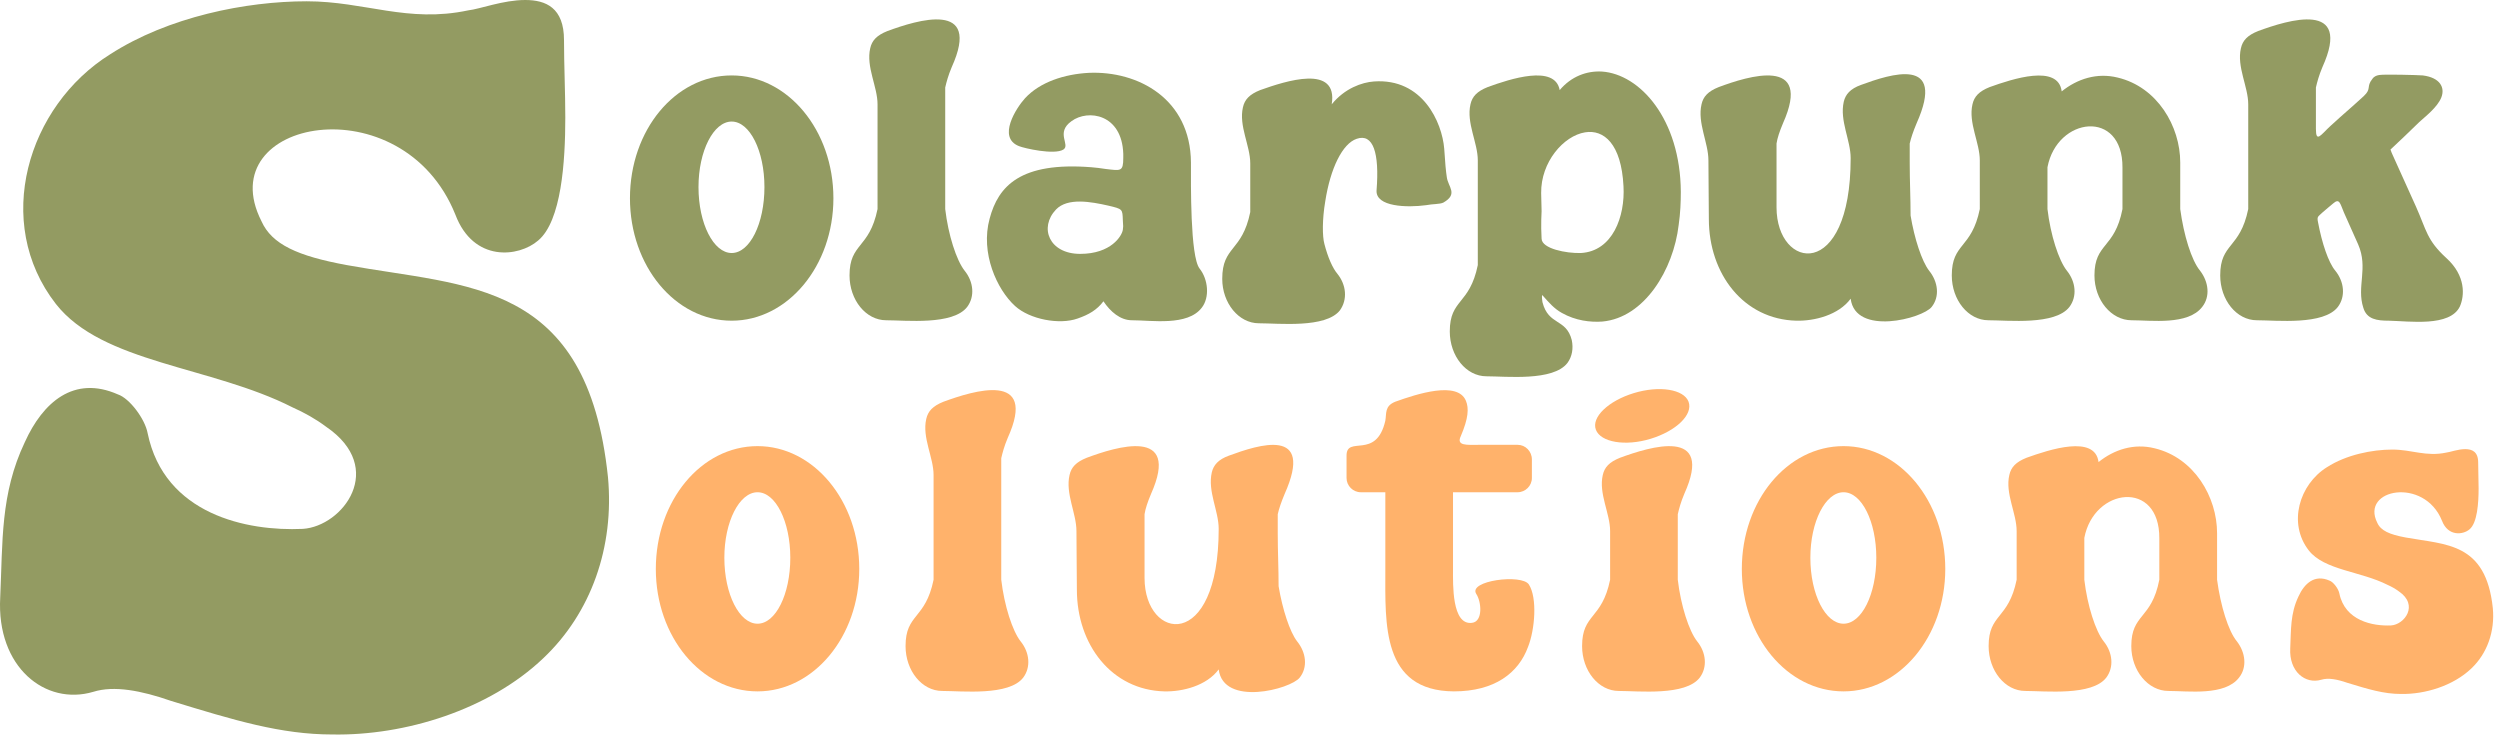 <svg width="290" height="86" viewBox="0 0 290 86" fill="none" xmlns="http://www.w3.org/2000/svg">
<path d="M10.825 80.25C13.225 79.5 16.375 80.1 19.825 81.3C27.175 83.55 32.575 85.2 38.575 85.2C46.975 85.35 56.725 82.35 63.025 76.35C68.575 71.1 71.275 63.45 70.525 55.35C68.125 32.4 54.175 33.3 40.225 30.75C34.525 29.7 31.525 28.35 30.325 25.65C24.325 13.8 46.675 9.6 52.825 24.9C54.925 30.45 60.175 29.85 62.425 27.9C65.125 25.65 65.575 18.75 65.575 13.65C65.575 10.65 65.425 7.5 65.425 4.65C65.425 0.9 63.325 0 60.925 0C58.375 0 55.675 1.05 54.325 1.2C47.275 2.7 42.325 0.15 35.575 0.15C28.525 0.15 19.525 1.95 12.775 6.3C3.175 12.3 -0.875 25.8 6.475 35.25C11.875 42.15 24.475 42.45 33.925 47.25C35.275 47.85 36.625 48.6 37.825 49.5C44.875 54.3 39.775 61.05 35.125 61.35C28.675 61.65 19.075 59.7 17.125 50.25C16.825 48.6 15.025 46.2 13.675 45.75C8.575 43.5 4.975 46.65 2.875 51.3C0.025 57.3 0.325 62.85 0.025 69.3C-0.425 77.4 5.275 81.9 10.825 80.25Z" fill="#939B62"/>
<path d="M84.875 8.75C78.325 8.75 73.075 15.1 73.075 23C73.075 30.85 78.325 37.2 84.875 37.2C91.375 37.2 96.675 30.85 96.675 23C96.675 15.1 91.375 8.75 84.875 8.75ZM84.875 29.35C82.775 29.35 81.025 25.95 81.025 21.7C81.025 17.5 82.775 14.1 84.875 14.1C86.975 14.1 88.675 17.5 88.675 21.7C88.675 25.95 86.975 29.35 84.875 29.35Z" fill="#939B62"/>
<path d="M111.895 31.4C110.945 30.2 109.995 27.25 109.645 24.25V10.15C109.795 9.5 109.995 8.75 110.395 7.8C113.945 -0.05 106.345 2.35 102.945 3.6C101.695 4.1 101.145 4.7 100.945 5.6C100.445 7.75 101.795 10.05 101.795 12.1V24.25C100.845 28.9 98.545 28.15 98.545 31.95C98.545 34.8 100.445 37.15 102.795 37.15C105.095 37.15 110.545 37.75 112.195 35.6C113.095 34.4 112.945 32.7 111.895 31.4Z" fill="#939B62"/>
<path d="M139.15 31.15C138.05 29.75 138.15 21.25 138.15 18.85C138.1 11.45 132 8.2 126.3 8.45C123.5 8.6 120.65 9.5 118.9 11.4C117.9 12.5 115.65 15.95 118.2 16.95C118.8 17.2 122.3 18 123.35 17.35C124.2 16.8 122.4 15.4 124.3 14.05C126.2 12.65 130.15 13.2 130.3 17.85C130.3 17.95 130.3 18.2 130.3 18.3C130.3 19.95 130 19.8 128.25 19.6C127.55 19.5 127.25 19.45 126.6 19.4C118.35 18.75 115.8 21.6 114.8 25.35C113.7 29.35 115.65 33.6 117.75 35.5C119.45 37.05 122.9 37.7 125 36.95C126.3 36.5 127.25 35.95 128 34.95C128.8 36.15 129.95 37.15 131.3 37.15C133.6 37.15 137.75 37.85 139.4 35.7C140.35 34.5 140.15 32.4 139.15 31.15ZM130.25 26.65C130.15 27.35 128.9 29.45 125.3 29.45C121.7 29.45 120.5 26.4 122.5 24.3C123.85 22.9 126.55 23.4 128.55 23.85C130.25 24.25 130.2 24.25 130.25 25.55C130.3 26.4 130.3 26.2 130.25 26.65Z" fill="#939B62"/>
<path d="M167.83 20.55C167.73 19.9 167.63 18.9 167.53 17.25C167.28 14.2 165.03 9.05 159.38 9.45C157.98 9.55 155.98 10.25 154.48 12.1C155.23 7.4 149.13 9.4 146.18 10.45C144.93 10.95 144.38 11.55 144.18 12.45C143.68 14.6 145.03 16.9 145.03 18.95V24.6C144.08 29.25 141.78 28.5 141.78 32.35C141.78 35.15 143.68 37.5 146.03 37.5C148.33 37.5 153.78 38.1 155.43 36C156.33 34.75 156.18 33.05 155.13 31.75C154.58 31.1 154.03 29.85 153.63 28.3C153.38 27.4 153.38 25.4 153.73 23.35C154.33 19.5 155.73 16.65 157.38 16.1C159.28 15.45 160.03 17.7 159.68 22.1C159.58 24 163.23 24.1 165.43 23.8C166.18 23.65 167.03 23.7 167.43 23.5C169.18 22.5 167.98 21.7 167.83 20.55Z" fill="#939B62"/>
<path d="M185.825 8.3C184.075 8.2 182.275 8.85 180.925 10.45C180.375 7.45 175.175 9.15 172.575 10.1C171.325 10.6 170.775 11.2 170.575 12.1C170.075 14.25 171.425 16.55 171.425 18.6V30.75C170.475 35.4 168.175 34.65 168.175 38.45C168.175 41.3 170.075 43.65 172.425 43.65C174.725 43.65 180.175 44.25 181.825 42.1C182.375 41.35 182.525 40.4 182.325 39.45C181.675 36.9 179.625 37.8 178.925 35.05C178.825 34.45 178.875 34.15 178.925 34.25C179.675 35.1 180.275 35.8 181.175 36.3C182.775 37.2 184.475 37.4 185.875 37.3C190.775 36.85 194.125 31.25 194.725 26.1C194.925 24.75 194.975 23.4 194.975 22.25C194.925 13.8 190.225 8.6 185.825 8.3ZM183.375 29.35C181.675 29.4 178.875 28.85 178.825 27.7C178.725 26.05 178.825 24.5 178.825 24.5L178.775 22.4C178.725 18.8 181.375 15.75 183.875 15.35C186.025 15 188.075 16.65 188.325 21.6C188.525 25.1 187.075 29.15 183.375 29.35Z" fill="#939B62"/>
<path d="M223.777 31.4C222.927 30.3 222.077 27.7 221.627 25C221.627 22.95 221.527 21 221.527 18.85V16.65C221.677 16 221.927 15.25 222.327 14.3C225.827 6.45 219.277 8.6 215.877 9.85C214.627 10.3 214.077 10.95 213.877 11.8C213.377 14 214.677 16.25 214.677 18.35C214.677 32.7 206.077 31.35 206.077 24.05V16.65C206.177 16 206.427 15.25 206.827 14.3C210.327 6.45 202.727 8.85 199.377 10.1C198.127 10.6 197.577 11.2 197.377 12.1C196.877 14.25 198.177 16.55 198.177 18.6C198.177 20.9 198.227 23.15 198.227 25.4C198.227 31.8 202.277 37.05 208.377 37.2C210.477 37.25 213.277 36.55 214.677 34.65C215.227 39 223.027 36.95 224.077 35.6C225.027 34.4 224.827 32.7 223.777 31.4Z" fill="#939B62"/>
<path d="M255.207 31.4C254.207 30.2 253.307 27.25 252.907 24.25V18.85C252.907 14.65 250.257 10.1 245.657 9C243.257 8.4 240.957 9.15 239.157 10.6C238.757 7.4 233.457 9.15 230.807 10.1C229.557 10.6 229.007 11.2 228.807 12.1C228.307 14.25 229.657 16.55 229.657 18.6V24.25C228.707 28.9 226.407 28.15 226.407 31.95C226.407 34.8 228.307 37.15 230.657 37.15C232.957 37.15 238.407 37.75 240.057 35.6C240.957 34.4 240.807 32.7 239.757 31.4C238.807 30.2 237.857 27.25 237.507 24.25V19.4C238.607 13.55 246.257 12.6 246.207 19.45V24.25C245.307 28.9 242.957 28.15 242.957 31.95C242.957 34.8 244.907 37.15 247.257 37.15C249.557 37.15 253.807 37.75 255.457 35.6C256.407 34.4 256.207 32.7 255.207 31.4Z" fill="#939B62"/>
<path d="M283.795 29.95C281.495 27.85 281.495 26.75 280.245 23.95C279.295 21.9 278.395 19.8 277.445 17.75L277.295 17.35C278.845 15.9 279.095 15.65 280.645 14.15C281.295 13.55 282.745 12.45 283.195 11.3C283.645 10.15 283.045 9 281.045 8.75C280.445 8.7 276.595 8.6 275.995 8.7C275.745 8.75 275.445 8.8 275.195 9.15C274.445 10.1 275.145 10.25 274.195 11.15C272.395 12.8 272.145 12.95 270.345 14.6C269.245 15.6 268.645 16.65 268.645 14.95V10.15C268.795 9.5 268.995 8.75 269.395 7.8C272.945 -0.05 265.345 2.35 261.945 3.6C260.695 4.1 260.145 4.7 259.945 5.6C259.445 7.75 260.795 10.05 260.795 12.1V24.25C259.845 28.9 257.545 28.15 257.545 31.95C257.545 34.8 259.445 37.15 261.795 37.15C264.095 37.15 269.545 37.75 271.195 35.6C272.095 34.4 271.945 32.7 270.895 31.4C270.095 30.45 269.345 28.2 268.895 25.8C268.745 25.1 268.895 25.15 269.345 24.7C269.945 24.2 270.145 24 270.645 23.6C271.395 22.95 271.445 23.6 271.895 24.65L273.545 28.35C274.745 31.1 273.345 33.25 274.145 35.7C274.545 37.05 275.745 37.2 277.095 37.2C279.495 37.25 284.195 37.95 285.345 35.55C285.895 34.3 286.045 32 283.795 29.95Z" fill="#939B62"/>
<path d="M87.875 51.75C81.325 51.75 76.075 58.1 76.075 66C76.075 73.85 81.325 80.2 87.875 80.2C94.375 80.2 99.675 73.85 99.675 66C99.675 58.1 94.375 51.75 87.875 51.75ZM87.875 72.35C85.775 72.35 84.025 68.95 84.025 64.7C84.025 60.5 85.775 57.1 87.875 57.1C89.975 57.1 91.675 60.5 91.675 64.7C91.675 68.95 89.975 72.35 87.875 72.35Z" fill="#FFB26B"/>
<path d="M118.395 74.4C117.445 73.2 116.495 70.25 116.145 67.25V53.15C116.295 52.5 116.495 51.75 116.895 50.8C120.445 42.95 112.845 45.35 109.445 46.6C108.195 47.1 107.645 47.7 107.445 48.6C106.945 50.75 108.295 53.05 108.295 55.1V67.25C107.345 71.9 105.045 71.15 105.045 74.95C105.045 77.8 106.945 80.15 109.295 80.15C111.595 80.15 117.045 80.75 118.695 78.6C119.595 77.4 119.445 75.7 118.395 74.4Z" fill="#FFB26B"/>
<path d="M150.468 74.4C149.618 73.3 148.768 70.7 148.318 68C148.318 65.95 148.218 64 148.218 61.85V59.65C148.368 59 148.618 58.25 149.018 57.3C152.518 49.45 145.968 51.6 142.568 52.85C141.318 53.3 140.768 53.95 140.568 54.8C140.068 57 141.368 59.25 141.368 61.35C141.368 75.7 132.768 74.35 132.768 67.05V59.65C132.868 59 133.118 58.25 133.518 57.3C137.018 49.45 129.418 51.85 126.068 53.1C124.818 53.6 124.268 54.2 124.068 55.1C123.568 57.25 124.868 59.55 124.868 61.6C124.868 63.9 124.918 66.15 124.918 68.4C124.918 74.8 128.968 80.05 135.068 80.2C137.168 80.25 139.968 79.55 141.368 77.65C141.918 82 149.718 79.95 150.768 78.6C151.718 77.4 151.518 75.7 150.468 74.4Z" fill="#FFB26B"/>
<path d="M177.349 67.8C176.549 66.55 170.249 67.35 171.249 68.9C171.849 69.8 172.049 72.1 170.749 72.25C168.399 72.55 168.549 67.75 168.549 66.05V57.1H176.049C176.949 57.1 177.699 56.35 177.699 55.45V53.3C177.699 52.35 176.949 51.6 176.049 51.6H171.549C170.199 51.6 168.899 51.75 169.449 50.6C170.349 48.5 170.399 47.35 170.049 46.5C169.099 44.15 164.349 45.7 161.849 46.6C160.599 47.1 160.849 47.95 160.699 48.8C159.649 53.4 156.199 50.45 156.199 52.85V55.45C156.199 56.35 156.949 57.1 157.849 57.1H160.699V66.1C160.699 72.35 160.249 80.15 168.649 80.2C173.399 80.2 176.149 78.05 177.249 75.05C178.049 73.05 178.349 69.35 177.349 67.8Z" fill="#FFB26B"/>
<path d="M196.873 74.4C195.923 73.2 194.973 70.25 194.623 67.25V59.65C194.773 59 194.973 58.25 195.373 57.3C198.923 49.45 191.323 51.85 187.923 53.1C186.673 53.6 186.123 54.2 185.923 55.1C185.423 57.25 186.773 59.55 186.773 61.6V67.25C185.823 71.9 183.523 71.15 183.523 74.95C183.523 77.8 185.423 80.15 187.773 80.15C190.073 80.15 195.523 80.75 197.173 78.6C198.073 77.4 197.923 75.7 196.873 74.4ZM191.473 50.9C194.423 50 196.423 48.1 195.873 46.6C195.323 45.15 192.473 44.7 189.523 45.6C186.573 46.5 184.573 48.4 185.123 49.85C185.673 51.3 188.523 51.8 191.473 50.9Z" fill="#FFB26B"/>
<path d="M213.852 51.75C207.302 51.75 202.052 58.1 202.052 66C202.052 73.85 207.302 80.2 213.852 80.2C220.352 80.2 225.652 73.85 225.652 66C225.652 58.1 220.352 51.75 213.852 51.75ZM213.852 72.35C211.752 72.35 210.002 68.95 210.002 64.7C210.002 60.5 211.752 57.1 213.852 57.1C215.952 57.1 217.652 60.5 217.652 64.7C217.652 68.95 215.952 72.35 213.852 72.35Z" fill="#FFB26B"/>
<path d="M259.481 74.4C258.481 73.2 257.581 70.25 257.181 67.25V61.85C257.181 57.65 254.531 53.1 249.931 52C247.531 51.4 245.231 52.15 243.431 53.6C243.031 50.4 237.731 52.15 235.081 53.1C233.831 53.6 233.281 54.2 233.081 55.1C232.581 57.25 233.931 59.55 233.931 61.6V67.25C232.981 71.9 230.681 71.15 230.681 74.95C230.681 77.8 232.581 80.15 234.931 80.15C237.231 80.15 242.681 80.75 244.331 78.6C245.231 77.4 245.081 75.7 244.031 74.4C243.081 73.2 242.131 70.25 241.781 67.25V62.4C242.881 56.55 250.531 55.6 250.481 62.45V67.25C249.581 71.9 247.231 71.15 247.231 74.95C247.231 77.8 249.181 80.15 251.531 80.15C253.831 80.15 258.081 80.75 259.731 78.6C260.681 77.4 260.481 75.7 259.481 74.4Z" fill="#FFB26B"/>
<path d="M269.268 78.85C270.068 78.6 271.118 78.8 272.268 79.2C274.718 79.95 276.518 80.5 278.518 80.5C281.318 80.55 284.568 79.55 286.668 77.55C288.518 75.8 289.418 73.25 289.168 70.55C288.368 62.9 283.718 63.2 279.068 62.35C277.168 62 276.168 61.55 275.768 60.65C273.768 56.7 281.218 55.3 283.268 60.4C283.968 62.25 285.718 62.05 286.468 61.4C287.368 60.65 287.518 58.35 287.518 56.65C287.518 55.65 287.468 54.6 287.468 53.65C287.468 52.4 286.768 52.1 285.968 52.1C285.118 52.1 284.218 52.45 283.768 52.5C281.418 53 279.768 52.15 277.518 52.15C275.168 52.15 272.168 52.75 269.918 54.2C266.718 56.2 265.368 60.7 267.818 63.85C269.618 66.15 273.818 66.25 276.968 67.85C277.418 68.05 277.868 68.3 278.268 68.6C280.618 70.2 278.918 72.45 277.368 72.55C275.218 72.65 272.018 72 271.368 68.85C271.268 68.3 270.668 67.5 270.218 67.35C268.518 66.6 267.318 67.65 266.618 69.2C265.668 71.2 265.768 73.05 265.668 75.2C265.518 77.9 267.418 79.4 269.268 78.85Z" fill="#FFB26B"/>
</svg>
